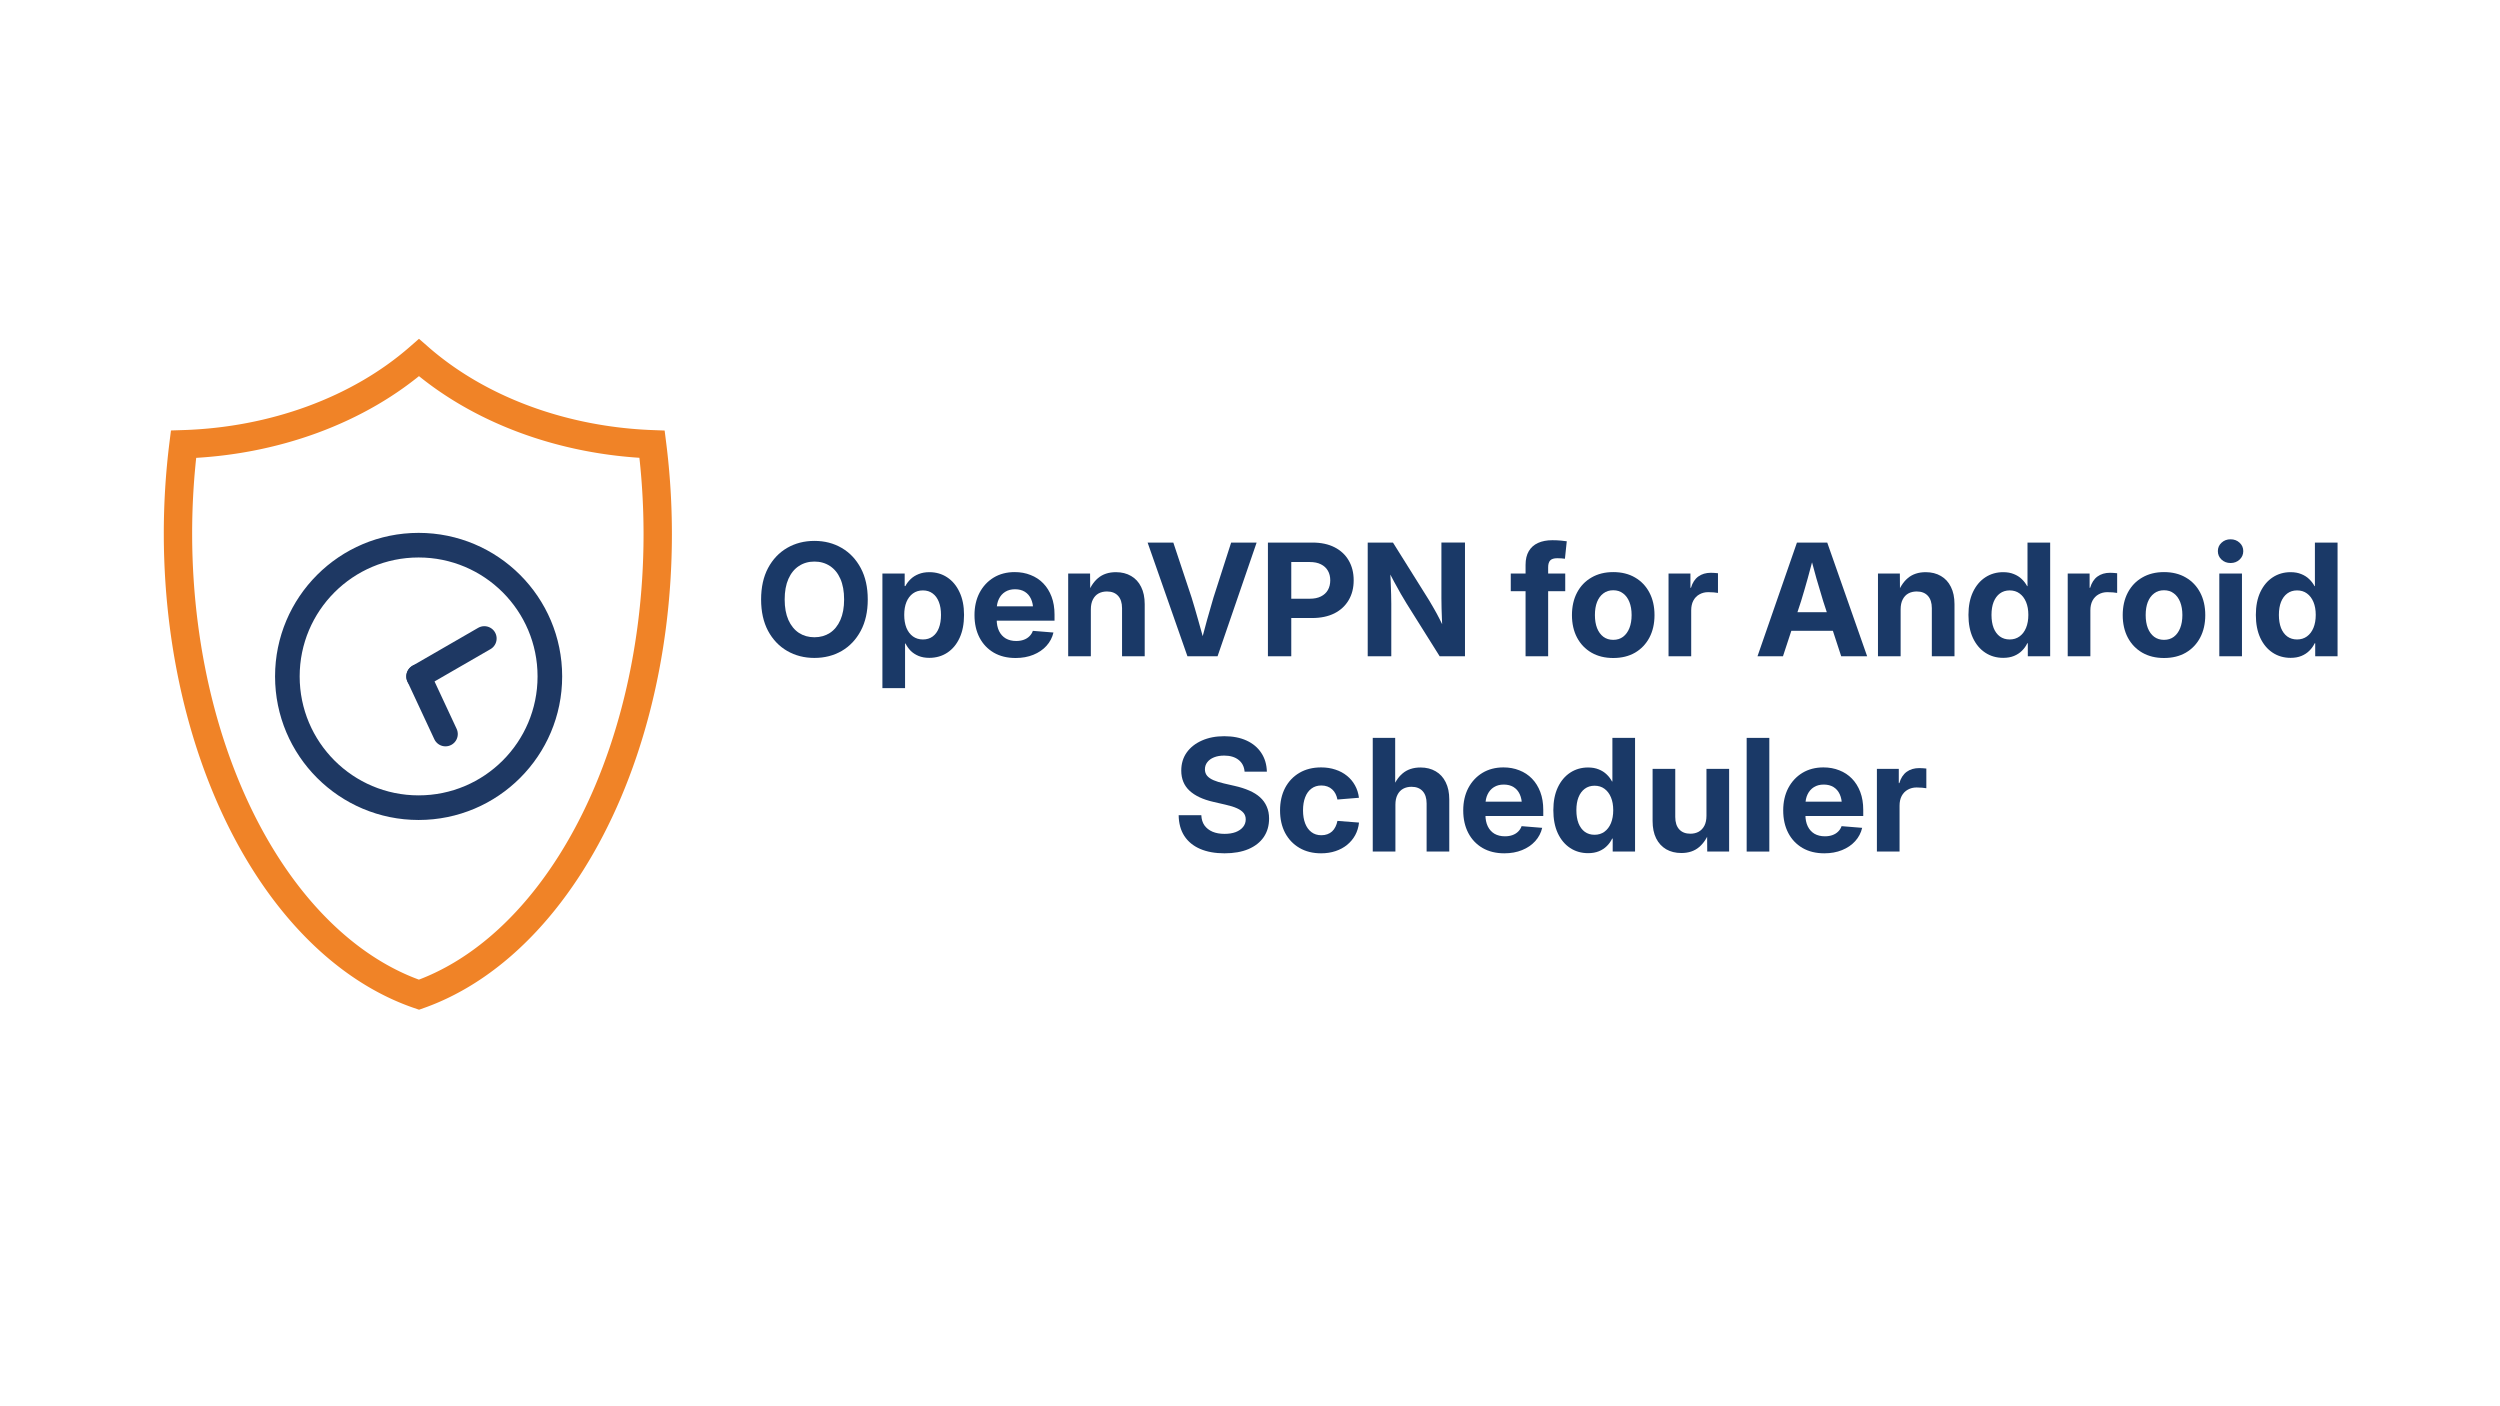 <?xml version="1.0" encoding="UTF-8" standalone="no"?>
<svg
   width="320"
   height="180"
   viewBox="0 0 320 180"
   version="1.1"
   id="svg30"
   sodipodi:docname="shield_banner_paths_only.svg"
   inkscape:version="1.2.2 (b0a8486541, 2022-12-01)"
   xmlns:inkscape="http://www.inkscape.org/namespaces/inkscape"
   xmlns:sodipodi="http://sodipodi.sourceforge.net/DTD/sodipodi-0.dtd"
   xmlns="http://www.w3.org/2000/svg"
   xmlns:svg="http://www.w3.org/2000/svg">
  <sodipodi:namedview
     id="namedview32"
     pagecolor="#ffffff"
     bordercolor="#000000"
     borderopacity="0.25"
     inkscape:showpageshadow="2"
     inkscape:pageopacity="0.0"
     inkscape:pagecheckerboard="0"
     inkscape:deskcolor="#d1d1d1"
     showgrid="false"
     inkscape:zoom="0.10925926"
     inkscape:cx="1080"
     inkscape:cy="1080"
     inkscape:window-width="1566"
     inkscape:window-height="1007"
     inkscape:window-x="0"
     inkscape:window-y="0"
     inkscape:window-maximized="1"
     inkscape:current-layer="g28" />
  <defs
     id="defs6">
    <style
       id="style2">
      .d {
      stroke: #1e3863;
      }
    </style>
    <style
       id="style4">
      .o {
      stroke: #f08327;
      }
    </style>
  </defs>
  <!-- safe area apparently is >= 267.83 x 65 in a 320 x 180 file ?
       maybe 90% ( 288 x 162) ?
  -->
  <!-- <rect width="320" height="180"/> -->
  <!-- <rect x="16" y="9" width="288" height="162" fill="none" stroke="red" stroke-width="1"/> -->
  <!-- <line y1="90" x2="320" y2="90" stroke="red" stroke-width="1"/> -->
  <g
     transform="translate(0,33)"
     id="g28">
    <g
       transform="translate(-22,-22),scale(1.4)"
       id="g18">
      <!-- <rect width="981.33331" height="981.33331"/> -->
      <path
         transform="scale(.072) translate(259.3,203)"
         class="o"
         d="         M 491,142          A 423,328 0 0 0 787,252          A 391,600 0 0 1 491,951         A 391,600 0 0 1 192,252         A 423,328 0 0 0 491,142         Z"
         stroke="#1e3863"
         stroke-width="36"
         fill="none"
         id="path8" />
      <!-- clock -->
      <g
         transform="translate(38.05, 38.05) scale(.75)"
         id="g16">
        <!-- <circle cx="21.25" cy="21.25" r="23.25" fill="black"/> -->
        <!-- clock rim -->
        <circle
           class="d"
           cx="21.25"
           cy="21.25"
           r="16"
           fill="none"
           stroke-width="3"
           id="circle10" />
        <!-- hour hand -->
        <line
           class="d"
           x1="21.25"
           y1="21.25"
           x2="21.25"
           y2="13.5"
           stroke-width="3"
           stroke-linecap="round"
           transform="rotate(155, 21.25, 21.25)"
           id="line12" />
        <!-- minute hand -->
        <line
           class="d"
           x1="21.25"
           y1="21.25"
           x2="21.25"
           y2="12"
           stroke-width="3"
           stroke-linecap="round"
           transform="rotate(60, 21.25, 21.25)"
           id="line14" />
        <!-- <line x1="21.25" y1="-10" x2="21.25" y2="60" stroke="green" stroke-width="0.2" /> -->
        <!-- <line x1="2" y1="21.25" x2="40" y2="21.25" stroke="green" stroke-width="0.2" /> -->
      </g>
    </g>
    <g
       transform="scale(0.5) translate(7,-68)"
       id="g26">
      <style
         id="style20">
	text {
	font-family: &quot;Inter 24pt&quot;;
	font-size: 40px;
	font-weight: bold;
	}
      </style>
      <g
         aria-label="OpenVPN for Android"
         id="text22"
         style="font-weight:bold;font-size:40px;font-family:'Inter 24pt';text-anchor:middle;fill:#1a3967">
        <path
           d="m 201.494,170.43 q -3.887,0 -6.992,-1.797 -3.086,-1.797 -4.883,-5.137 -1.777,-3.359 -1.777,-8.027 0,-4.688 1.777,-8.047 1.797,-3.359 4.883,-5.156 3.105,-1.797 6.992,-1.797 3.887,0 6.973,1.797 3.086,1.797 4.883,5.156 1.797,3.359 1.797,8.047 0,4.668 -1.797,8.027 -1.797,3.359 -4.883,5.156 -3.086,1.777 -6.973,1.777 z m 0,-5.293 q 2.246,0 3.965,-1.113 1.719,-1.133 2.676,-3.301 0.957,-2.168 0.957,-5.254 0,-3.125 -0.957,-5.293 -0.957,-2.168 -2.676,-3.281 -1.719,-1.133 -3.965,-1.133 -2.246,0 -3.965,1.133 -1.719,1.113 -2.695,3.301 -0.957,2.168 -0.957,5.273 0,3.086 0.957,5.254 0.977,2.168 2.695,3.301 1.719,1.113 3.965,1.113 z"
           id="path192" />
        <path
           d="m 218.896,178.164 v -29.336 h 5.703 v 3.203 h 0.176 q 0.527,-0.996 1.367,-1.797 0.84,-0.801 2.031,-1.27 1.191,-0.488 2.754,-0.488 2.539,0 4.531,1.309 2.012,1.309 3.164,3.77 1.172,2.441 1.172,5.859 0,3.418 -1.133,5.879 -1.133,2.461 -3.145,3.789 -2.012,1.328 -4.629,1.328 -1.543,0 -2.734,-0.488 -1.172,-0.488 -2.012,-1.309 -0.82,-0.84 -1.328,-1.875 h -0.117 v 11.426 z m 10.371,-12.461 q 1.465,0 2.5,-0.762 1.035,-0.762 1.582,-2.168 0.547,-1.426 0.547,-3.359 0,-1.934 -0.547,-3.32 -0.547,-1.406 -1.582,-2.168 -1.035,-0.781 -2.5,-0.781 -1.484,0 -2.559,0.781 -1.074,0.781 -1.66,2.188 -0.566,1.387 -0.566,3.301 0,1.895 0.566,3.32 0.586,1.406 1.66,2.188 1.094,0.781 2.559,0.781 z"
           id="path194" />
        <path
           d="m 252.998,170.449 q -3.223,0 -5.586,-1.367 -2.363,-1.387 -3.652,-3.848 -1.289,-2.48 -1.289,-5.762 0,-3.242 1.289,-5.723 1.309,-2.48 3.613,-3.887 2.324,-1.406 5.391,-1.406 2.207,0 4.062,0.742 1.875,0.723 3.242,2.129 1.367,1.406 2.129,3.418 0.762,2.012 0.762,4.57 v 1.582 h -18.281 v -3.672 h 15.469 l -2.656,0.918 q 0,-1.621 -0.547,-2.812 -0.547,-1.191 -1.582,-1.836 -1.035,-0.645 -2.52,-0.645 -1.465,0 -2.52,0.664 -1.035,0.645 -1.602,1.816 -0.566,1.152 -0.566,2.695 v 2.559 q 0,1.719 0.605,2.969 0.605,1.23 1.719,1.895 1.133,0.645 2.656,0.645 1.094,0 1.953,-0.312 0.859,-0.312 1.445,-0.898 0.605,-0.586 0.879,-1.387 l 5.273,0.43 q -0.449,1.934 -1.797,3.418 -1.328,1.465 -3.359,2.285 -2.012,0.82 -4.531,0.82 z"
           id="path196" />
        <path
           d="M 272.256,158.008 V 170 h -5.801 v -21.172 h 5.605 l 0.039,5.41 h -0.703 q 0.918,-2.734 2.695,-4.238 1.797,-1.523 4.59,-1.523 2.227,0 3.887,0.977 1.66,0.957 2.559,2.793 0.918,1.816 0.918,4.414 V 170 h -5.801 v -12.305 q 0,-2.051 -1.016,-3.164 -1.016,-1.113 -2.852,-1.113 -1.211,0 -2.148,0.508 -0.918,0.508 -1.445,1.543 -0.527,1.016 -0.527,2.539 z"
           id="path198" />
        <path
           d="m 296.982,170 -10.195,-29.102 h 6.582 L 298.057,155 q 0.82,2.656 1.699,5.801 0.898,3.125 1.914,6.836 h -1.523 q 0.977,-3.73 1.836,-6.855 0.859,-3.125 1.66,-5.781 l 4.531,-14.102 h 6.523 l -10,29.102 z"
           id="path200" />
        <path
           d="m 317.588,170 v -29.102 h 11.406 q 3.301,0 5.664,1.211 2.363,1.211 3.613,3.379 1.27,2.168 1.27,5.078 0,2.91 -1.289,5.078 -1.27,2.168 -3.652,3.379 -2.383,1.191 -5.703,1.191 h -7.715 v -4.941 h 7.129 q 1.699,0 2.852,-0.586 1.172,-0.586 1.777,-1.641 0.605,-1.074 0.605,-2.48 0,-1.426 -0.605,-2.461 -0.605,-1.055 -1.777,-1.641 -1.152,-0.586 -2.871,-0.586 h -4.727 V 170 Z"
           id="path202" />
        <path
           d="m 343.135,170 v -29.102 h 6.465 l 9.277,14.824 q 0.547,0.879 1.23,2.109 0.703,1.211 1.445,2.676 0.742,1.445 1.445,3.027 l -0.645,0.859 q -0.098,-1.465 -0.195,-3.223 -0.078,-1.777 -0.117,-3.398 -0.039,-1.641 -0.039,-2.656 v -14.219 h 6.035 V 170 h -6.484 l -8.418,-13.418 q -0.703,-1.133 -1.504,-2.52 -0.781,-1.387 -1.719,-3.105 -0.918,-1.738 -2.031,-3.848 l 0.918,-0.391 q 0.137,2.129 0.215,4.043 0.078,1.914 0.117,3.418 0.039,1.484 0.039,2.383 V 170 Z"
           id="path204" />
        <path
           d="m 393.701,148.828 v 4.512 h -13.945 v -4.512 z M 383.545,170 v -23.398 q 0,-2.109 0.82,-3.496 0.82,-1.406 2.363,-2.109 1.543,-0.703 3.672,-0.703 1.191,0 2.207,0.098 1.035,0.098 1.484,0.176 l -0.469,4.473 q -0.293,-0.059 -0.879,-0.098 -0.566,-0.039 -1.074,-0.039 -1.289,0 -1.816,0.566 -0.527,0.566 -0.527,1.758 V 170 Z"
           id="path206" />
        <path
           d="m 405.986,170.449 q -3.184,0 -5.566,-1.367 -2.383,-1.387 -3.691,-3.848 -1.309,-2.48 -1.309,-5.762 0,-3.301 1.309,-5.781 1.309,-2.48 3.691,-3.848 2.383,-1.387 5.566,-1.387 3.223,0 5.586,1.387 2.363,1.367 3.672,3.848 1.309,2.48 1.309,5.781 0,3.281 -1.309,5.762 -1.309,2.461 -3.672,3.848 -2.363,1.367 -5.586,1.367 z m 0,-4.648 q 1.484,0 2.52,-0.781 1.055,-0.801 1.621,-2.227 0.566,-1.426 0.566,-3.34 0,-1.914 -0.566,-3.34 -0.566,-1.426 -1.621,-2.207 -1.035,-0.801 -2.52,-0.801 -1.465,0 -2.52,0.801 -1.055,0.781 -1.621,2.207 -0.547,1.406 -0.547,3.34 0,1.914 0.547,3.34 0.566,1.426 1.621,2.227 1.055,0.781 2.52,0.781 z"
           id="path208" />
        <path
           d="m 420.146,170 v -21.172 h 5.605 v 3.652 h 0.137 q 0.566,-1.934 1.875,-2.891 1.309,-0.957 3.242,-0.957 0.488,0 0.957,0.039 0.469,0.019 0.84,0.078 v 5.039 q -0.352,-0.078 -1.074,-0.137 -0.723,-0.059 -1.426,-0.059 -1.25,0 -2.246,0.566 -0.996,0.547 -1.562,1.602 -0.547,1.035 -0.547,2.5 V 170 Z"
           id="path210" />
        <path
           d="m 442.92,170 10.098,-29.102 h 7.754 L 470.986,170 h -6.641 l -4.609,-14.102 q -0.859,-2.754 -1.738,-5.84 -0.859,-3.086 -1.875,-6.875 h 1.504 q -0.996,3.789 -1.855,6.895 -0.859,3.086 -1.699,5.82 L 449.443,170 Z m 6.367,-6.523 v -4.746 h 15.352 v 4.746 z"
           id="path212" />
        <path
           d="M 479.561,158.008 V 170 h -5.801 v -21.172 h 5.605 l 0.039,5.41 h -0.703 q 0.918,-2.734 2.695,-4.238 1.797,-1.523 4.59,-1.523 2.227,0 3.887,0.977 1.66,0.957 2.559,2.793 0.918,1.816 0.918,4.414 V 170 h -5.801 v -12.305 q 0,-2.051 -1.016,-3.164 -1.016,-1.113 -2.852,-1.113 -1.211,0 -2.148,0.508 -0.918,0.508 -1.445,1.543 -0.527,1.016 -0.527,2.539 z"
           id="path214" />
        <path
           d="m 505.83,170.41 q -2.598,0 -4.609,-1.328 -2.012,-1.328 -3.164,-3.789 -1.133,-2.461 -1.133,-5.879 0,-3.418 1.152,-5.859 1.172,-2.461 3.184,-3.77 2.012,-1.309 4.551,-1.309 1.562,0 2.734,0.488 1.191,0.469 2.031,1.289 0.84,0.801 1.367,1.797 h 0.098 v -11.152 h 5.801 V 170 h -5.723 v -3.32 h -0.137 q -0.508,1.074 -1.367,1.914 -0.84,0.84 -2.031,1.328 -1.191,0.488 -2.754,0.488 z m 1.641,-4.707 q 1.465,0 2.539,-0.781 1.074,-0.781 1.66,-2.188 0.586,-1.426 0.586,-3.32 0,-1.914 -0.586,-3.301 -0.586,-1.406 -1.66,-2.188 -1.055,-0.781 -2.539,-0.781 -1.445,0 -2.5,0.781 -1.035,0.762 -1.602,2.168 -0.547,1.387 -0.547,3.32 0,1.934 0.547,3.359 0.566,1.406 1.602,2.168 1.055,0.762 2.5,0.762 z"
           id="path216" />
        <path
           d="m 522.334,170 v -21.172 h 5.605 v 3.652 h 0.137 q 0.566,-1.934 1.875,-2.891 1.309,-0.957 3.242,-0.957 0.488,0 0.957,0.039 0.469,0.019 0.84,0.078 v 5.039 q -0.352,-0.078 -1.074,-0.137 -0.723,-0.059 -1.426,-0.059 -1.25,0 -2.246,0.566 -0.996,0.547 -1.562,1.602 -0.547,1.035 -0.547,2.5 V 170 Z"
           id="path218" />
        <path
           d="m 546.982,170.449 q -3.184,0 -5.566,-1.367 -2.383,-1.387 -3.691,-3.848 -1.309,-2.48 -1.309,-5.762 0,-3.301 1.309,-5.781 1.309,-2.48 3.691,-3.848 2.383,-1.387 5.566,-1.387 3.223,0 5.586,1.387 2.363,1.367 3.672,3.848 1.309,2.48 1.309,5.781 0,3.281 -1.309,5.762 -1.309,2.461 -3.672,3.848 -2.363,1.367 -5.586,1.367 z m 0,-4.648 q 1.484,0 2.52,-0.781 1.055,-0.801 1.621,-2.227 0.566,-1.426 0.566,-3.34 0,-1.914 -0.566,-3.34 -0.566,-1.426 -1.621,-2.207 -1.035,-0.801 -2.52,-0.801 -1.465,0 -2.52,0.801 -1.055,0.781 -1.621,2.207 -0.547,1.406 -0.547,3.34 0,1.914 0.547,3.34 0.566,1.426 1.621,2.227 1.055,0.781 2.52,0.781 z"
           id="path220" />
        <path
           d="m 561.143,170 v -21.172 h 5.801 V 170 Z m 2.891,-23.867 q -1.387,0 -2.324,-0.879 -0.938,-0.879 -0.938,-2.168 0,-1.289 0.938,-2.148 0.938,-0.879 2.305,-0.879 1.387,0 2.324,0.879 0.938,0.859 0.938,2.148 0,1.289 -0.938,2.168 -0.938,0.879 -2.305,0.879 z"
           id="path222" />
        <path
           d="m 579.404,170.41 q -2.598,0 -4.609,-1.328 -2.012,-1.328 -3.164,-3.789 -1.133,-2.461 -1.133,-5.879 0,-3.418 1.152,-5.859 1.172,-2.461 3.184,-3.77 2.012,-1.309 4.551,-1.309 1.562,0 2.734,0.488 1.191,0.469 2.031,1.289 0.84,0.801 1.367,1.797 h 0.098 v -11.152 h 5.801 V 170 h -5.723 v -3.32 h -0.137 q -0.508,1.074 -1.367,1.914 -0.84,0.84 -2.031,1.328 -1.191,0.488 -2.754,0.488 z m 1.641,-4.707 q 1.465,0 2.539,-0.781 1.074,-0.781 1.66,-2.188 0.586,-1.426 0.586,-3.32 0,-1.914 -0.586,-3.301 -0.586,-1.406 -1.66,-2.188 -1.055,-0.781 -2.539,-0.781 -1.445,0 -2.5,0.781 -1.035,0.762 -1.602,2.168 -0.547,1.387 -0.547,3.32 0,1.934 0.547,3.359 0.566,1.406 1.602,2.168 1.055,0.762 2.5,0.762 z"
           id="path224" />
      </g>
      <g
         aria-label="Scheduler"
         id="text24"
         style="font-weight:bold;font-size:40px;font-family:'Inter 24pt';text-anchor:middle;fill:#1a3967">
        <path
           d="m 306.475,220.449 q -3.633,0 -6.25,-1.133 -2.617,-1.133 -4.043,-3.32 -1.406,-2.188 -1.445,-5.312 h 5.801 q 0.059,1.543 0.801,2.617 0.762,1.055 2.07,1.621 1.309,0.547 3.066,0.547 1.641,0 2.852,-0.449 1.211,-0.469 1.895,-1.309 0.684,-0.84 0.684,-1.953 0,-0.977 -0.566,-1.66 -0.566,-0.684 -1.699,-1.191 -1.133,-0.508 -2.871,-0.898 l -3.125,-0.723 q -4.043,-0.918 -6.152,-2.891 -2.09,-1.973 -2.09,-5.117 0,-2.656 1.387,-4.629 1.406,-1.973 3.887,-3.066 2.48,-1.113 5.723,-1.113 3.301,0 5.723,1.113 2.422,1.113 3.77,3.164 1.348,2.031 1.426,4.805 h -5.703 q -0.156,-1.934 -1.543,-3.027 -1.387,-1.094 -3.691,-1.094 -1.484,0 -2.598,0.449 -1.113,0.449 -1.719,1.25 -0.605,0.781 -0.605,1.816 0,0.977 0.566,1.66 0.566,0.664 1.66,1.133 1.094,0.469 2.637,0.82 l 2.715,0.625 q 2.109,0.469 3.75,1.191 1.641,0.703 2.773,1.719 1.133,1.016 1.719,2.383 0.605,1.348 0.605,3.066 0,2.734 -1.367,4.746 -1.367,1.992 -3.926,3.086 -2.559,1.074 -6.113,1.074 z"
           id="path227" />
        <path
           d="m 331.201,220.449 q -3.184,0 -5.547,-1.387 -2.363,-1.387 -3.672,-3.848 -1.289,-2.48 -1.289,-5.742 0,-3.281 1.289,-5.762 1.309,-2.48 3.672,-3.867 2.363,-1.387 5.547,-1.387 1.992,0 3.672,0.566 1.68,0.547 2.949,1.582 1.27,1.016 2.051,2.441 0.801,1.426 1.016,3.184 l -5.508,0.449 q -0.156,-0.82 -0.488,-1.465 -0.332,-0.664 -0.859,-1.133 -0.527,-0.488 -1.23,-0.742 -0.684,-0.254 -1.543,-0.254 -1.484,0 -2.539,0.801 -1.055,0.781 -1.602,2.227 -0.547,1.426 -0.547,3.34 0,1.914 0.547,3.34 0.547,1.426 1.602,2.227 1.055,0.801 2.539,0.801 0.859,0 1.543,-0.254 0.703,-0.254 1.211,-0.723 0.527,-0.488 0.859,-1.172 0.352,-0.684 0.508,-1.523 l 5.527,0.43 q -0.195,1.777 -0.977,3.223 -0.781,1.426 -2.07,2.48 -1.27,1.035 -2.969,1.602 -1.68,0.566 -3.691,0.566 z"
           id="path229" />
        <path
           d="M 350.225,208.008 V 220 h -5.801 v -29.102 h 5.742 v 13.34 h -0.801 q 0.918,-2.734 2.695,-4.238 1.797,-1.523 4.59,-1.523 2.227,0 3.887,0.977 1.66,0.957 2.559,2.793 0.918,1.816 0.918,4.414 V 220 h -5.801 v -12.305 q 0,-2.051 -1.016,-3.164 -1.016,-1.113 -2.852,-1.113 -1.211,0 -2.148,0.508 -0.918,0.508 -1.445,1.543 -0.527,1.016 -0.527,2.539 z"
           id="path231" />
        <path
           d="m 378.115,220.449 q -3.223,0 -5.586,-1.367 -2.363,-1.387 -3.652,-3.848 -1.289,-2.48 -1.289,-5.762 0,-3.242 1.289,-5.723 1.309,-2.48 3.613,-3.887 2.324,-1.406 5.391,-1.406 2.207,0 4.062,0.742 1.875,0.723 3.242,2.129 1.367,1.406 2.129,3.418 0.762,2.012 0.762,4.57 v 1.582 h -18.281 v -3.672 h 15.469 l -2.656,0.918 q 0,-1.621 -0.547,-2.812 -0.547,-1.191 -1.582,-1.836 -1.035,-0.645 -2.52,-0.645 -1.465,0 -2.52,0.664 -1.035,0.645 -1.602,1.816 -0.566,1.152 -0.566,2.695 v 2.559 q 0,1.719 0.605,2.969 0.605,1.23 1.719,1.895 1.133,0.645 2.656,0.645 1.094,0 1.953,-0.312 0.859,-0.312 1.445,-0.898 0.605,-0.586 0.879,-1.387 l 5.273,0.43 q -0.449,1.934 -1.797,3.418 -1.328,1.465 -3.359,2.285 -2.012,0.82 -4.531,0.82 z"
           id="path233" />
        <path
           d="m 399.561,220.41 q -2.598,0 -4.609,-1.328 -2.012,-1.328 -3.164,-3.789 -1.133,-2.461 -1.133,-5.879 0,-3.418 1.152,-5.859 1.172,-2.461 3.184,-3.77 2.012,-1.309 4.551,-1.309 1.562,0 2.734,0.488 1.191,0.469 2.031,1.289 0.84,0.801 1.367,1.797 h 0.098 v -11.152 h 5.801 V 220 h -5.723 v -3.32 h -0.137 q -0.508,1.074 -1.367,1.914 -0.84,0.84 -2.031,1.328 -1.191,0.488 -2.754,0.488 z m 1.641,-4.707 q 1.465,0 2.539,-0.781 1.074,-0.781 1.66,-2.188 0.586,-1.426 0.586,-3.32 0,-1.914 -0.586,-3.301 -0.586,-1.406 -1.66,-2.188 -1.055,-0.781 -2.539,-0.781 -1.445,0 -2.5,0.781 -1.035,0.762 -1.602,2.168 -0.547,1.387 -0.547,3.32 0,1.934 0.547,3.359 0.566,1.406 1.602,2.168 1.055,0.762 2.5,0.762 z"
           id="path235" />
        <path
           d="m 423.428,220.371 q -2.227,0 -3.887,-0.957 -1.66,-0.977 -2.578,-2.812 -0.898,-1.836 -0.898,-4.414 v -13.359 h 5.801 v 12.324 q 0,2.051 1.016,3.164 1.016,1.113 2.852,1.113 1.211,0 2.129,-0.508 0.938,-0.527 1.465,-1.543 0.527,-1.035 0.527,-2.559 v -11.992 h 5.801 V 220 h -5.605 l -0.039,-5.41 h 0.703 q -0.938,2.734 -2.734,4.258 -1.777,1.523 -4.551,1.523 z"
           id="path237" />
        <path
           d="M 445.947,190.898 V 220 h -5.801 v -29.102 z"
           id="path239" />
        <path
           d="m 460.029,220.449 q -3.223,0 -5.586,-1.367 -2.363,-1.387 -3.652,-3.848 -1.289,-2.48 -1.289,-5.762 0,-3.242 1.289,-5.723 1.309,-2.48 3.613,-3.887 2.324,-1.406 5.391,-1.406 2.207,0 4.062,0.742 1.875,0.723 3.242,2.129 1.367,1.406 2.129,3.418 0.762,2.012 0.762,4.57 v 1.582 h -18.281 v -3.672 h 15.469 l -2.656,0.918 q 0,-1.621 -0.547,-2.812 -0.547,-1.191 -1.582,-1.836 -1.035,-0.645 -2.52,-0.645 -1.465,0 -2.52,0.664 -1.035,0.645 -1.602,1.816 -0.566,1.152 -0.566,2.695 v 2.559 q 0,1.719 0.605,2.969 0.605,1.23 1.719,1.895 1.133,0.645 2.656,0.645 1.094,0 1.953,-0.312 0.859,-0.312 1.445,-0.898 0.605,-0.586 0.879,-1.387 l 5.273,0.43 q -0.449,1.934 -1.797,3.418 -1.328,1.465 -3.359,2.285 -2.012,0.82 -4.531,0.82 z"
           id="path241" />
        <path
           d="m 473.486,220 v -21.172 h 5.605 v 3.652 h 0.137 q 0.566,-1.934 1.875,-2.891 1.309,-0.957 3.242,-0.957 0.488,0 0.957,0.039 0.469,0.019 0.84,0.078 v 5.039 q -0.352,-0.078 -1.074,-0.137 -0.723,-0.059 -1.426,-0.059 -1.25,0 -2.246,0.566 -0.996,0.547 -1.562,1.602 -0.547,1.035 -0.547,2.5 V 220 Z"
           id="path243" />
      </g>
    </g>
  </g>
</svg>
